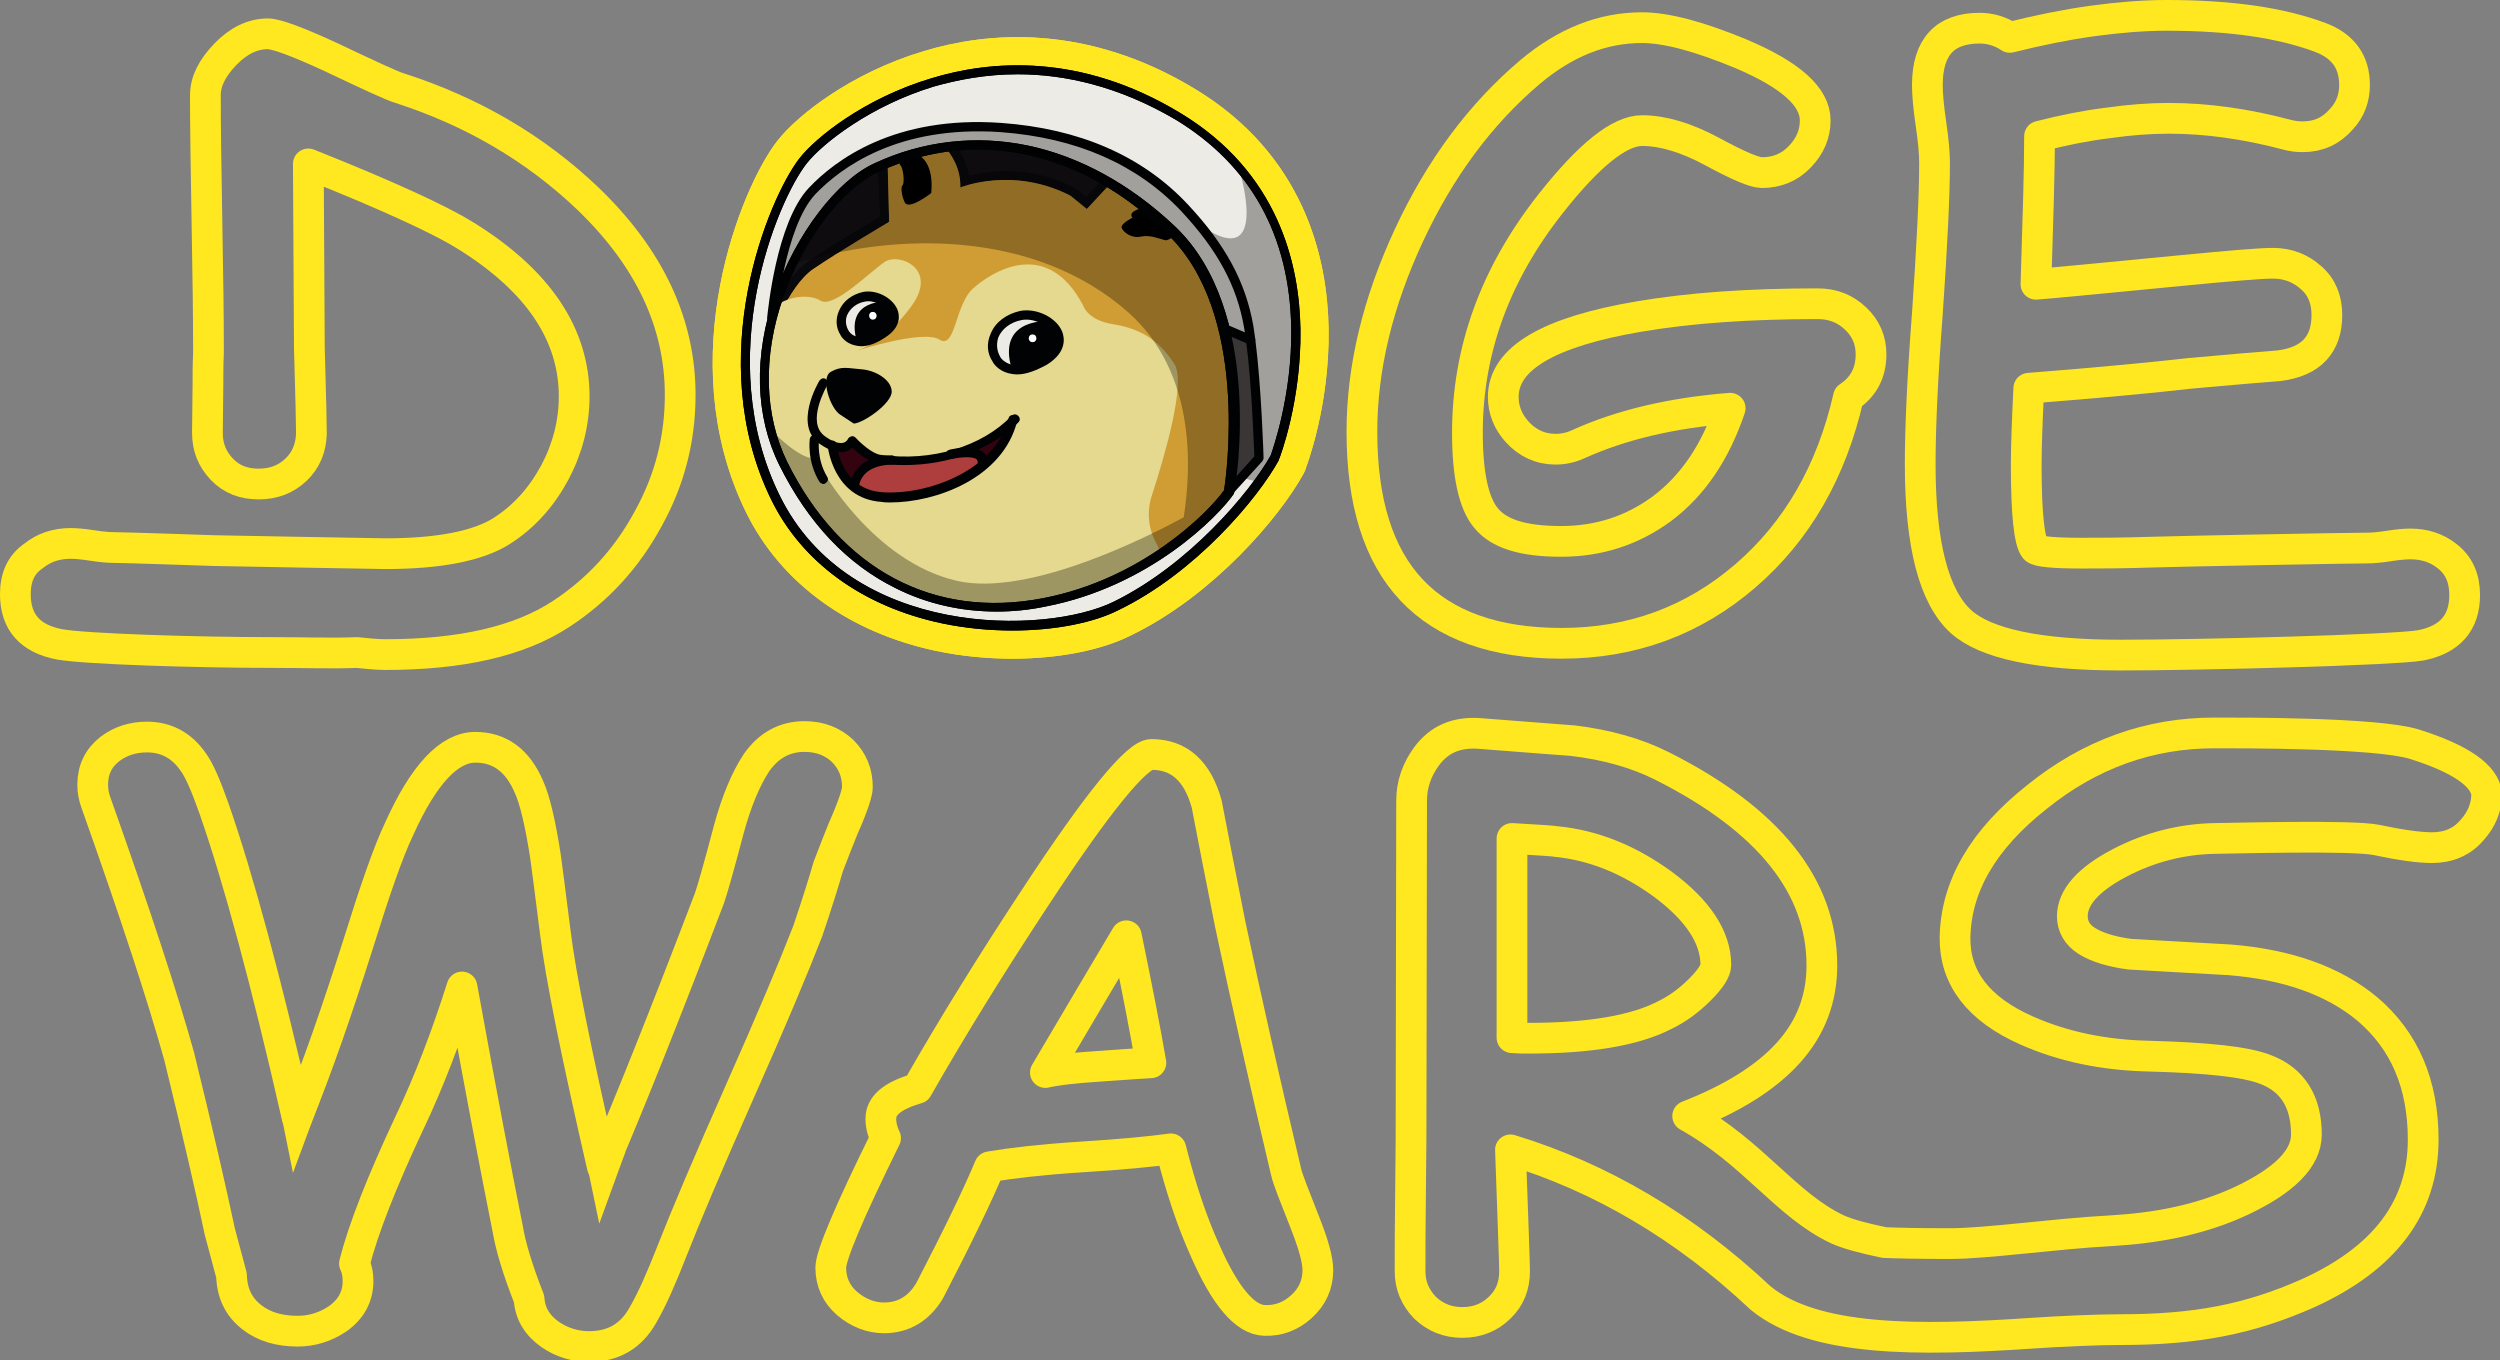 <?xml version="1.0" encoding="utf-8"?>
<!-- Generator: Adobe Illustrator 24.1.0, SVG Export Plug-In . SVG Version: 6.00 Build 0) -->
<svg version="1.1" id="Layer_1" xmlns="http://www.w3.org/2000/svg" xmlns:xlink="http://www.w3.org/1999/xlink" x="0px" y="0px" viewBox="0 0 488.1 265.6" style="enable-background:new 0 0 488.1 265.6;" xml:space="preserve">
	<rect x="0" y="0" width="488.1" height="265.6" fill="#808080" stroke="none"/>
	<style type="text/css">
		.st0{fill:none;stroke:#FFE81F;stroke-width:6;stroke-linecap:round;stroke-linejoin:round;}
		.st1{fill:none;stroke:#FFE81F;stroke-width:11;stroke-linecap:round;stroke-linejoin:round;}
		
		.st2{opacity:0.32;fill:none;stroke:#FFE81F;stroke-width:11;stroke-linecap:round;stroke-linejoin:round;enable-background:new    ;}
		.st3{opacity:0.54;}
		
		.st4{opacity:0.31;fill:none;stroke:#FFE81F;stroke-width:11;stroke-linecap:round;stroke-linejoin:round;enable-background:new    ;}
		.st5{fill:#FFE81F;}
		.st6{fill:#862D33;}
		.st7{fill:#010203;}
		.st8{opacity:0.32;fill:#010203;enable-background:new    ;}
		.st9{fill:#141216;}
		.st10{fill:#D09D35;}
		.st11{fill:#E4D98F;}
		.st12{opacity:0.31;fill:#010203;enable-background:new    ;}
		.st13{fill:#ECEBE5;}
		.st14{fill:#3A3636;}
		.st15{fill:#33030F;}
		.st16{fill:#AE3D3E;}
		.st17{fill:#FFFFFF;}
	</style>
	<g id="a">
	</g>
	<g id="b">
		<g id="c">
		</g>
		<g id="d">
		</g>
		<g id="e">
			<g id="f">
			</g>
			<g id="g">
			</g>
			<g id="h">
			</g>
			<g id="i">
			</g>
		</g>
		<g id="j">
		</g>
		<g id="k">
		</g>
		<g id="l">
		</g>
		<g id="m">
		</g>
		<g>
			<g>
				<path class="st0" d="M304.9,125.6c13.7,0,25.7-4.4,35.9-13.2c10.1-8.7,16.8-20.4,20.1-34.9c2.9-1.9,4.4-4.7,4.4-8.3
				c0-2.8-1-5.1-3-7s-4.4-2.9-7.4-2.9c-13.3,0-24.9,0.8-34.9,2.5c-17.7,3-26.5,8.2-26.5,15.7c0,2.5,0.9,4.8,2.7,6.8
				c2,2.2,4.5,3.4,7.5,3.4c1.5,0,3-0.3,4.5-1c8.4-3.8,18.3-6.1,29.6-7c-2.9,8.6-7.3,15.1-13.3,19.6c-5.7,4.2-12.2,6.4-19.7,6.4
				s-12.2-1.5-14.7-4.6c-2.4-2.9-3.6-8.5-3.6-16.6c0-16.1,5.4-31,16.3-44.8c7.5-9.5,13.4-14.2,17.8-14.2c4.1,0,8.7,1.4,13.7,4.1
				s8.2,4.1,9.7,4.1c2.9,0,5.4-1,7.4-3.1c2-2.1,3-4.4,3-7.1c0-4.6-4.8-8.9-14.5-13c-8.2-3.4-14.6-5.1-19.3-5.1
				c-7.8,0-15,2.9-21.8,8.6c-9.7,8.2-17.6,18.8-23.7,31.9c-6.1,13.1-9.2,25.9-9.2,38.4c0,13.7,3.2,24,9.7,30.9
				S291.9,125.6,304.9,125.6L304.9,125.6z" />
				<path class="st0" d="M374.9,90.6c0,15.8,2.7,26,8,30.8c4.8,4.3,15.2,6.5,31.1,6.5s53.7-1,58.6-1.9c5.7-1.1,8.6-4.4,8.6-9.8
				c0-3.3-1.1-5.8-3.4-7.6c-2-1.6-4.4-2.4-7.2-2.4c-0.9,0-2.3,0.1-4.2,0.4s-3.3,0.4-4.3,0.4c-3,0-35.8,0.6-41.9,0.8
				s-10.7,0.2-13.7,0.2c-5.6,0-8.7-0.3-9.2-0.9c-1.1-1.3-1.7-6.8-1.7-16.3c0-3.8,0.2-8.8,0.5-15c14-1.1,24.4-2.1,31.4-2.9
				c7.8-0.7,13.6-1.2,17.5-1.5c6.2-0.8,9.3-4.1,9.3-9.9c0-3-1-5.5-3.1-7.3c-2-1.8-4.5-2.8-7.4-2.8c-2.5,0-8.4,0.5-17.7,1.4
				c-16.4,1.6-25.9,2.5-28.6,2.7c0.4-12.8,0.7-22.4,0.7-28.9c4.7-1.2,9.2-2.1,13.4-2.6c4.2-0.6,8.1-0.9,11.8-0.9
				c7.5,0,15.2,1.1,23.1,3.2c1.1,0.3,2.1,0.4,3.1,0.4c3,0,5.5-1.1,7.5-3.4c1.8-1.9,2.6-4.2,2.6-6.7c0-4.5-2.2-7.6-6.7-9.3
				C445.2,4.4,435.4,3,423,3c-4.5,0-9.4,0.4-14.5,1.1c-5.1,0.7-10.5,1.8-16.1,3.2c-1.8-1.2-3.8-1.8-5.9-1.8
				c-6.8,0-10.2,3.7-10.2,11.1c0,1.7,0.2,4.2,0.7,7.6c0.5,3.3,0.7,5.9,0.7,7.6c0,6.5-0.5,16.3-1.4,29.4
				C375.3,74.2,374.9,84.1,374.9,90.6L374.9,90.6z" />
				<path class="st0" d="M167.4,153.7c0-2.9-1-5.2-2.9-7.1c-1.9-1.8-4.4-2.8-7.4-2.8c-3.9,0-7,1.7-9.4,5.1c-2.1,3.2-3.9,7.5-5.4,13
				c-2,7.6-3.3,12.1-3.8,13.5c-8.7,22.8-15.7,40.3-20.9,52.4c-5.1-22.2-8.2-37.5-9.2-45.9c-1-7.8-1.6-12.7-1.9-14.7
				c-1-6.5-2.1-11.1-3.2-13.5c-2.2-5.2-5.7-7.8-10.5-7.8c-5.1,0-10.1,5.3-14.9,16c-2.1,4.4-4.7,11.9-8,22.5
				c-4.1,12.9-8,24.2-11.9,33.7c-6-26.4-11.4-46.4-16.2-60.2c-1.6-4.5-2.9-7.6-4.2-9.3c-2.2-3.1-5.2-4.7-8.9-4.7
				c-2.8,0-5.2,0.8-7.2,2.3c-2.2,1.7-3.4,4-3.4,7c0,1.2,0.2,2.4,0.7,3.7c7.6,21.4,13,37.9,16.2,49.4c3.7,15.1,6.3,26.5,7.9,34.1
				l2.3,8.6c0.1,3.5,1.4,6.2,4,8.2c2.3,1.8,5.3,2.7,8.9,2.7c2.8,0,5.4-0.8,7.8-2.4c2.7-1.9,4-4.4,4-7.4c0-1.2-0.2-2.4-0.7-3.4
				c1.7-6.7,5.3-15.9,10.8-27.6c3.7-7.8,7.1-16.6,10.2-26.4c3.8,21,6.8,36.6,8.9,47.1c0.6,3.6,2,8.2,4.2,13.8c0.2,2.9,1.6,5.2,4.2,7
				c2.2,1.5,4.8,2.3,7.5,2.3c4.7,0,8.2-2,10.5-6.1c1.8-3.1,3.6-7.2,5.6-12.3c2.7-6.9,7.1-17.3,13.3-31.3
				c6.1-13.7,10.5-24.2,13.3-31.4c1.9-5.6,3.2-9.8,4-12.6c1.1-2.9,2.1-5.4,2.9-7.4C166.6,157.3,167.4,154.7,167.4,153.7L167.4,153.7
				z" />
				<path class="st0" d="M251.1,228.8c-4.3-18.1-7.9-34.2-10.9-48.3c-2.1-10.5-3.6-18.3-4.6-23.5c-1.8-6.5-5.4-9.7-10.8-9.7
				c-2.8,0-10.4,9.2-22.6,27.8c-8.5,12.9-16.2,25.3-23.1,37.4c-4.5,1.3-6.9,3.1-7.1,5.5c-0.1,1.3,0.2,2.7,0.9,4.2
				c-7.1,14.4-10.7,22.9-10.7,25.3c0,2.8,1.1,5.2,3.2,7c2.1,1.8,4.6,2.8,7.2,2.8c3.8,0,6.8-1.8,8.9-5.3c5.6-10.8,9.5-18.9,11.7-24.2
				c4.1-0.7,10-1.4,17.7-1.9c8.2-0.5,14.1-1.1,17.7-1.6c1.9,7.5,4.1,14.2,6.7,19.9c3.9,8.9,7.8,13.5,11.6,13.6
				c2.7,0.1,5.1-0.8,7.2-2.7c2.1-1.9,3.2-4.3,3.2-7.1c0-2.1-0.9-5.2-2.6-9.5C252.7,233.4,251.4,230.2,251.1,228.8L251.1,228.8z
				 M214.3,208.2c-4.6,0.3-8.1,0.7-10.2,1.2c6.7-11.3,11.9-20.2,15.8-26.7c2.1,10.2,3.7,18.4,4.8,24.8
				C223.2,207.6,219.7,207.8,214.3,208.2L214.3,208.2z" />
				<path class="st0" d="M471.4,145.3c-7.4-2.3-34.1-2.2-39.1-2.2c-12.6,0-24.2,4.1-34.6,12.5c-10.5,8.3-15.8,17.4-16,27.4
				c-0.1,7.9,4.5,14,14,18.2c7,3.1,14.9,4.8,23.8,5c11.4,0.3,19,1.1,22.8,2.6c5.3,2,8,6.3,8,12.7c0,4.7-4.3,9-12.8,13
				c-8.2,3.8-16.8,5.3-25.5,5.8c-11.1,0.6-24,2.5-31.3,2.5c-6.5,0-10.2-0.1-12.8-0.2c-3.8-0.8-7-1.6-9.2-2.6
				c-10.1-4.8-16.3-14.9-29.2-22.1c8.7-3.4,15.3-7.5,19.7-12.4c4.4-4.9,6.5-10.6,6.5-17c0-15.5-10.4-28.5-31.3-39
				c-4.8-2.4-10.6-4.1-17.4-4.9c-0.3,0-6.4-0.5-18.2-1.4c-4.4-0.3-7.8,1.1-10.3,4.5c-1.9,2.6-2.9,5.5-2.9,8.6l-0.1,59.1
				c0,3.7,0,9.1-0.1,16.4s-0.1,12.8-0.1,16.4c0,2.8,1,5.1,2.9,7.1c2,1.9,4.4,2.9,7.3,2.9s5.4-1,7.3-2.9c2-1.9,2.9-4.3,2.9-7.1
				c0-1.6-0.3-9.5-0.8-23.7c17.7,5.4,34,15,48.8,28.9c10.4,8.6,30.9,8.4,53,6.9c5.8-0.4,13-0.7,17.3-0.7c14.7,0,25.1-2,36.6-7.1
				c15-6.8,22.5-16.8,22.5-30c0-10.8-3.6-19.3-10.9-25.5c-6.6-5.5-15.6-8.7-26.9-9.6c-6.5-0.4-13-0.7-19.5-1.1
				c-3.7-0.5-6.5-1.4-8.4-2.6c-1.9-1.2-2.8-2.9-2.8-4.8c0-3.7,3.1-7.2,9.2-10.4c5.9-3.1,12.2-4.7,18.8-4.8c2.5,0,26.7-0.7,31.4,0.3
				s8.4,1.5,10.8,1.5c3.2,0,5.9-1.1,7.9-3.5c1.8-2,2.8-4.4,2.8-7C485.1,151.5,480.6,148.2,471.4,145.3L471.4,145.3z M298.4,202.7
				c-0.9,0-2,0-3.2-0.1v-38.9c5.3,0.3,8.2,0.5,8.6,0.6c7.3,0.7,14.2,3.5,20.8,8.3c6.9,5.1,10.4,10.4,10.4,15.8c0,1.1-1,2.7-3.1,4.8
				c-2.1,2.1-4.4,3.8-6.9,5C319.2,201.2,310.4,202.7,298.4,202.7L298.4,202.7z" />
				<path class="st0" d="M69.7,127.4c2,0.2,3.8,0.4,5.6,0.4c14.7,0,26.1-2.6,34.2-7.9c7.2-4.7,12.9-10.9,17.1-18.7
				c4.2-7.6,6.2-15.6,6.2-24.1c0-14-6-26.8-18.1-38.4C104.5,29,92.3,21.8,78,17.2c-1.4-0.4-5.9-2.5-13.5-6.1
				c-6.5-3-10.6-4.5-12.2-4.5c-2.9,0-5.7,1.3-8.3,4s-3.9,5.3-3.9,8c0,5.4,0.1,13.6,0.3,24.4s0.3,19,0.3,24.4c0,0.5,0,1,0,1.6
				c-0.1,2.2-0.1,4.3-0.1,6.1c0,1-0.1,7.7-0.1,9.4c0,2.8,0.9,5.1,2.8,7.1s4.3,2.9,7.2,2.9c2.9,0,5.3-0.9,7.3-2.8s2.9-4.3,3-7
				c0-1.3-0.1-6.9-0.4-16.8l-0.2-35.9C76,38.3,86.1,43,90.9,46c14.2,8.8,21.2,19.3,21.2,31.4c0,5.2-1.3,10.2-3.8,14.9
				c-2.6,4.8-6,8.6-10.4,11.4c-4.6,2.9-12.2,4.4-22.7,4.4c-1.6,0-33.2-0.6-33.4-0.6c0,0-17.5-0.6-19.5-0.6c-1,0-2.4-0.1-4.3-0.4
				s-3.3-0.4-4.2-0.4c-2.8,0-5.2,0.8-7.2,2.4C4.1,110.2,3,112.7,3,116c0,5.5,2.9,8.7,8.6,9.8c4.9,0.9,26.5,1.6,41.9,1.6
				C59.5,127.4,65,127.6,69.7,127.4L69.7,127.4z" />
			</g>
			<g>
				<g>
					<path class="st1" d="M213.8,77.9c-0.1,10.5,17.4,11.5,17.8,0.2C231.9,66.8,214,60.7,213.8,77.9z" />
					<path class="st1" d="M222.9,87.1c-0.1,0-0.1,0-0.2,0c-4.9-0.1-9.8-3.3-9.7-9.2l0,0c0.1-6.7,2.6-9.5,4.8-10.7
					c2.6-1.5,6-1.2,9.1,0.6c3.6,2.2,5.8,6.1,5.7,10.3C232.3,84.3,227.4,87.1,222.9,87.1L222.9,87.1z M214.7,77.9
					c-0.1,4.7,4,7.3,8,7.4c0.1,0,0.1,0,0.2,0c3.8,0,7.6-2.2,7.8-7.2c0.1-4.1-2.4-7.2-4.8-8.7c-2.5-1.5-5.2-1.7-7.3-0.6
					C216.1,70.2,214.8,73.3,214.7,77.9L214.7,77.9L214.7,77.9z" />
				</g>
				<path class="st1" d="M222.8,81.7c0,0-0.1,0-0.1,0c-2.4-0.1-4.8-1.6-4.8-4.5c0-3.2,1.3-4.5,2.4-5.1c1.3-0.7,3-0.6,4.5,0.3
				c1.8,1.1,2.8,3,2.7,4.9C227.4,80.4,225,81.7,222.8,81.7L222.8,81.7z M222.2,73.4c-0.4,0-0.7,0.1-1,0.2c-0.9,0.5-1.4,1.8-1.4,3.6
				l0,0c0,1.8,1.5,2.7,3,2.7c1.3,0,2.9-0.6,3-2.7c0.1-1.6-0.9-2.8-1.9-3.4C223.3,73.6,222.7,73.4,222.2,73.4L222.2,73.4z
				 M218.8,77.2L218.8,77.2z" />
				<path class="st2" d="M218.8,77.2c-0.1,4.6,7.6,5,7.8,0.1S218.9,69.7,218.8,77.2z" />
				<path class="st1" d="M249.4,72.8c-0.1,0-0.2,0-0.3-0.1c-0.5-0.2-0.7-0.7-0.5-1.2l0,0c0,0,0.3-0.9,0.5-2.1
				c0.2-1.2,0.3-3.1-0.3-4.9c-0.2-0.5,0.1-1,0.6-1.1c0.5-0.2,1,0.1,1.1,0.6c0.7,2.2,0.6,4.3,0.4,5.8c-0.2,1.5-0.6,2.5-0.7,2.5
				C250.1,72.6,249.8,72.8,249.4,72.8L249.4,72.8z" />
				<path class="st1" d="M246.9,72.9c-0.1,0-0.2,0-0.2,0c-0.5-0.1-0.8-0.6-0.6-1.1l0,0c0,0,0.2-0.9,0.3-2.2c0.1-1.2,0-3.1-0.8-4.8
				c-0.2-0.4,0-1,0.5-1.2c0.5-0.2,1,0,1.2,0.4c0.9,2.1,1,4.2,0.9,5.7c-0.1,1.5-0.4,2.5-0.4,2.6C247.7,72.6,247.3,72.9,246.9,72.9
				L246.9,72.9z" />
				<path class="st1" d="M243.9,73.2c-0.1,0-0.1,0-0.2,0c-0.5-0.1-0.8-0.6-0.7-1.1c0-0.1,0.7-3.8-1.1-6.9c-0.2-0.4-0.1-1,0.3-1.2
				c0.4-0.2,1-0.1,1.2,0.3c2.1,3.7,1.3,8,1.3,8.2C244.7,72.9,244.3,73.2,243.9,73.2L243.9,73.2z" />
				<path class="st1" d="M241.4,74.2c0,0-0.1,0-0.1,0c-0.5-0.1-0.8-0.5-0.8-1l0,0c0,0,0.1-0.9,0-2.2c-0.1-1.2-0.4-3.1-1.5-4.7
				c-0.3-0.4-0.1-1,0.3-1.2c0.4-0.3,1-0.1,1.2,0.3c1.2,1.9,1.6,4.1,1.7,5.5c0.1,1.5,0,2.6,0,2.6C242.2,73.8,241.8,74.2,241.4,74.2
				L241.4,74.2z" />
				<path class="st1" d="M239.2,74L239.2,74c-0.5,0-0.9-0.4-0.9-0.9c0,0,0-0.8-0.2-1.9c-0.2-1.1-0.8-2.6-2-3.9
				c-0.3-0.4-0.3-0.9,0-1.3c0.4-0.3,0.9-0.3,1.3,0c1.5,1.6,2.1,3.4,2.4,4.7c0.3,1.3,0.3,2.3,0.3,2.3C240,73.6,239.6,74,239.2,74
				L239.2,74z" />
				<path class="st1" d="M236.8,74.8c-0.5,0-0.9-0.4-0.9-0.8c0,0-0.1-0.8-0.4-1.8c-0.4-1-1.1-2.5-2.4-3.7c-0.4-0.3-0.4-0.9-0.1-1.3
				c0.3-0.4,0.9-0.4,1.3-0.1c1.6,1.4,2.5,3.2,2.9,4.4c0.4,1.3,0.5,2.2,0.5,2.3C237.8,74.4,237.4,74.8,236.8,74.8
				C236.9,74.9,236.9,74.9,236.8,74.8L236.8,74.8z" />
				<path class="st1" d="M234.1,76.1c-0.4,0-0.8-0.3-0.9-0.7c0,0-0.7-3.3-3.4-5.3c-0.4-0.3-0.5-0.9-0.2-1.3s0.9-0.5,1.3-0.2
				c3.3,2.4,4.1,6.2,4.1,6.4c0.1,0.5-0.2,1-0.7,1.1C234.3,76.1,234.2,76.1,234.1,76.1L234.1,76.1z" />
				<g>
					<path class="st1" d="M186.6,25.6c-0.1,0.1-0.2,0.2-0.4,0.2c-16.5,3.4-30.6,8.9-34.4,23.6C148,64.3,148,91.5,153.4,98
					s20.4,20.6,34.3,21.7c13.8,1,42.3-4.8,47.1-14.2s10.2-10.4,10-19.9c-0.2-9.4,0.2-32.5-8.2-39.1c-8.4-6.6-22.9-23.1-36.9-22.5
					C188.7,24.4,186.9,25.3,186.6,25.6L186.6,25.6z" />
					<g class="st3">
						<path class="st1" d="M150.2,66.3c0,0,3.6-10.4,8.6-13.8c4.4-3,12.7-7.9,14.5-9c0.2-0.1,0.4-0.4,0.3-0.6l-0.4-10.5
						c0-0.2,0.1-0.4,0.2-0.5l6.4-6.2c0.2-0.2,0.6-0.3,0.9-0.1c1.6,1,6.4,4.5,6.7,10.2c0,0.5,0.5,0.8,0.9,0.6
						c2.7-0.9,11.3-2.9,20.5,1.9c0.1,0,0.1,0.1,0.1,0.1l2.6,2.1c0.3,0.2,0.7,0.2,1-0.1l7.4-8c0.2-0.2,0.5-0.3,0.8-0.2l14.1,6.1
						c0.2,0.1,0.3,0.2,0.4,0.4l11.2,24.6c0,0.1,0.1,0.2,0.1,0.4l-3,27.5c0,0.1,0,0.2-0.1,0.3l-5.9,9.9c0,0.1-0.1,0.2-0.2,0.2
						l-25.3,16.8c-0.1,0.1-0.2,0.1-0.3,0.1l-21,2.2c-0.1,0-0.2,0-0.3,0l-18-5.3c-0.1,0-0.2-0.1-0.2-0.1l-14.6-11.9
						c-0.1-0.1-0.1-0.1-0.2-0.2l-7.9-15c0-0.1-0.1-0.1-0.1-0.2l-2.7-11.9c0-0.1,0-0.3,0-0.4L150.2,66.3L150.2,66.3z" />
						<path class="st1" d="M180.3,25.2c0,0,6.8,3.7,7.2,10.5c0,0.5,0.5,0.8,0.9,0.6c1.4-0.4,4.2-1.2,7.9-1.2s8,0.7,12.6,3
						c0.1,0,0.1,0.1,0.1,0.1l2.6,2.1c0.3,0.2,0.7,0.2,1-0.1l7.4-8c0.2-0.2,0.5-0.3,0.8-0.2l14.1,6.1c0.2,0.1,0.3,0.2,0.4,0.4
						l11.2,24.6c0,0.1,0.1,0.2,0.1,0.4l-3,27.5c0,0.1,0,0.2-0.1,0.3l-5.9,9.9c0,0.1-0.1,0.2-0.2,0.2l-25.3,16.8
						c-0.1,0.1-0.2,0.1-0.3,0.1l-21,2.2c-0.1,0-0.2,0-0.3,0l-18-5.3c-0.1,0-0.2-0.1-0.2-0.1l-14.6-11.9c-0.1-0.1-0.1-0.1-0.2-0.2
						l-7.9-15c0-0.1-0.1-0.1-0.1-0.2l-2.7-11.9c0-0.1,0-0.3,0-0.4l3.3-9.4c0,0,3.6-10.4,8.6-13.8c4.4-3,12.7-7.9,14.5-9
						c0.2-0.1,0.4-0.4,0.3-0.6l-0.4-10.5c0-0.2,0.1-0.4,0.2-0.5L180.3,25.2 M180.3,23.4c-0.5,0-0.9,0.2-1.3,0.5l-6.8,6.6
						c-0.5,0.5-0.8,1.2-0.8,1.9l0.3,9.4c0,0.3-0.1,0.5-0.4,0.6c-2.8,1.7-9.7,5.8-13.6,8.5c-5.4,3.7-9.2,14.3-9.3,14.7l-3.3,9.4
						c-0.2,0.4-0.2,0.9-0.1,1.4l2.7,11.9l0.2,0.6l7.9,15c0.2,0.3,0.4,0.6,0.6,0.8l14.6,11.9c0.3,0.2,0.6,0.4,0.9,0.5l18.1,5.4
						c0.2,0.1,0.3,0.1,0.5,0.1c0.1,0,0.1,0,0.2,0l21.2-2.2c0.4,0,0.8-0.2,1.1-0.4l25.3-16.8c0.3-0.2,0.6-0.5,0.8-0.8l5.9-9.9
						c0.2-0.3,0.3-0.6,0.3-1l3-27.5c0-0.4,0-0.9-0.2-1.3L237,37.9c-0.3-0.6-0.7-1-1.3-1.3l-14.6-6.3c-0.2-0.1-0.5-0.1-0.7-0.1
						c-0.5,0-1,0.2-1.3,0.6l-6.6,7.1c-0.3,0.3-0.7,0.3-1,0.1l-1.3-1.1l-0.4-0.3c-4.2-2.1-8.7-3.2-13.4-3.2c-2.6,0-4.9,0.3-6.5,0.7
						c-0.4,0.1-0.8-0.2-0.8-0.6c-1.5-6.4-7.6-9.7-7.9-9.9C180.9,23.4,180.6,23.4,180.3,23.4L180.3,23.4L180.3,23.4z" />
					</g>
					<path class="st1" d="M150.2,66.3c0,0,3.6-10.4,8.6-13.8c4.4-3,12.7-7.9,14.5-9c0.2-0.1,0.4-0.4,0.3-0.6l-0.4-10.5
					c0-0.2,0.1-0.4,0.2-0.5l6.4-6.2c0.2-0.2,0.6-0.3,0.9-0.1c1.6,1,6.4,4.5,6.7,10.2c0,0.5,0.5,0.8,0.9,0.6
					c2.7-0.9,11.3-2.9,20.5,1.9c0.1,0,0.1,0.1,0.1,0.1l2.6,2.1c0.3,0.2,0.7,0.2,1-0.1l7.4-8c0.2-0.2,0.5-0.3,0.8-0.2l14.1,6.1
					c0.2,0.1,0.3,0.2,0.4,0.4l11.2,24.6c0,0.1,0.1,0.2,0.1,0.4l-3,27.5c0,0.1,0,0.2-0.1,0.3l-5.9,10c0,0.1-0.1,0.1-0.2,0.2l-24.8,19
					c-0.1,0.1-0.3,0.1-0.4,0.1h-21.5c-0.1,0-0.1,0-0.2,0l-18-5.3c-0.1,0-0.2-0.1-0.2-0.1l-14.6-11.9c-0.1-0.1-0.1-0.1-0.2-0.2
					l-7.9-15c0-0.1-0.1-0.1-0.1-0.2l-2.7-11.9c0-0.1,0-0.3,0-0.4L150.2,66.3L150.2,66.3z" />
					<path class="st1" d="M149.2,62.2c0-0.1,0.1-0.2,0.1-0.3c2.6-4.1,8.4-4.9,10.9-3.3c2.6,1.6,9.8-5.8,12.6-7.6
					c2.8-1.8,10.4,1.4,5.2,8.6c-5.2,7.2-10.8,8.8-10.8,8.8s13-4.2,16.2-2.2c3.2,2,3-6.8,6.6-10c3.6-3.2,14.4-10.2,21.5,3.4
					c0,0,0.8,2.8,5.8,3.6c5,0.8,8.8,2.8,12,7.8c2.3,3.6-1.9,17.9-4.4,25.6c-1.1,3.2-0.7,6.8,1.1,9.8c0,0,0,0.1,0,0.1l1.2,3.1
					c0.1,0.4-0.1,0.8-0.4,0.9l-32.6,10.5c-0.1,0.1-0.3,0.1-0.4,0l-29.3-10.2c-0.1-0.1-0.3-0.1-0.4-0.3L150.3,90
					c-0.1-0.1-0.1-0.2-0.1-0.2l-2.9-14.4c0-0.1,0-0.2,0-0.2L149.2,62.2L149.2,62.2z" />
					<path class="st1" d="M223.5,40.5c-2.4,0.5-2.7,1.2-2.6,1.6c0.1,0.3-0.1,0.6-0.4,0.7c-0.7,0.4-1.7,1.1-1.6,1.7
					c0.3,0.8,1.9,2.1,3.7,1.7c1.9-0.4,3.5,0.4,4.8,0.7c1,0.2,3.5-2.3,4.7-3.7c0.4-0.4,0.2-1-0.3-1.2l-7.7-2.2L223.5,40.5L223.5,40.5
					L223.5,40.5z" />
					<path class="st1" d="M176.7,39.6c0.8,1.1,3.9-1,4.8-1.7c0.2-0.1,0.3-0.3,0.3-0.5c0.1-1.2,0.3-5.4-2.4-7c-3.2-1.9-4.1,1.7-3.6,2
					s0.9,3.4,0.4,3.9S176.3,39,176.7,39.6L176.7,39.6z" />
					<path class="st4" d="M240.8,48.4l-25.5-21.8c-0.1-0.1-0.3-0.2-0.4-0.2l-39.3-1.6c-0.2,0-0.3,0-0.4,0.1l-16.4,12.2
					c-0.1,0.1-0.1,0.1-0.2,0.2l-6.7,11.9c-0.1,0.1-0.1,0.2-0.1,0.3l-0.3,5.6c0,0.8,1,1.1,1.4,0.4l1.8-3.7c0.1-0.2,0.2-0.3,0.4-0.4
					c20-6.3,47.1-6.5,65.2,9.4c13.2,11.6,12.3,30.2,10.8,39.6c0,0.2-0.2,0.4-0.4,0.5c-6.2,3.4-29.8,15.5-44,12.2
					c-16-3.7-25.8-20.8-26.2-21.6c0,0,0-0.1,0-0.1l-1.4-1.9c-0.1-0.2-0.3-0.3-0.5-0.3c-1.6-0.2-3.5-1.5-5.1-2.8
					c-0.6-0.5-1.4,0.2-1.1,0.9l5.2,11.1c0,0.1,0.1,0.1,0.1,0.2l9.7,10.3c0,0,0.1,0.1,0.1,0.1l10.2,6.1c0.1,0,0.1,0.1,0.2,0.1
					l13.2,3.8c0.1,0,0.2,0,0.3,0l13.7-1.3c0.1,0,0.1,0,0.2,0l13.2-4.5c0.1,0,0.1,0,0.2-0.1l11.6-7.4c-0.1,0.4-0.2,0.6-0.2,0.6
					s12.3-11.2,14.6-12.7c0.2-0.1,0.4-0.4,0.3-0.6c-0.4-4.8-3.4-40.5-3.7-44.1C241,48.7,240.9,48.5,240.8,48.4L240.8,48.4z" />
				</g>
				<g>
					<path class="st1" d="M230,22.8C194,0.9,162.7,24,156.9,31.4c-5.8,7.4-18.9,38.3-5.4,65.8s51.5,28.5,66.4,21.3
					c14.8-7.2,26.9-21.5,31.1-29.1C248.9,89.3,266.1,44.6,230,22.8L230,22.8z M240.1,96c-3.2,4.6-16.4,17.9-36.1,21.7
					s-39.5-4-50.9-27.1s5.6-51.9,18.1-57.8c18.9-8.8,40.1-4.4,57.6,12S240.1,96,240.1,96L240.1,96z" />
					<path class="st1" d="M197.7,123.1c-4.4,0-9-0.4-13.8-1.4c-15.5-3.3-27.3-11.9-33.3-24.1c-13.6-27.7-0.5-59,5.5-66.7
					c3.2-4.1,12.7-11.7,25.7-15.6c11.4-3.5,29.1-5.1,48.7,6.8c19,11.5,23.2,29.3,23.4,42.2c0.2,13.9-4,25-4.2,25.4c0,0,0,0.1,0,0.1
					c-4.1,7.5-16.3,22.1-31.5,29.4C213.6,121.5,206.2,123.1,197.7,123.1L197.7,123.1z M198.7,14.5c-6.3,0-11.8,1.1-16.4,2.4
					c-12.5,3.8-21.8,11.2-24.8,15c-5.8,7.4-18.5,37.9-5.3,64.8c13.7,28,51.9,27.3,65.2,20.8c14.7-7.2,26.6-21.3,30.7-28.6
					c0.3-0.9,4.2-11.7,4-24.8c-0.3-18.1-7.9-31.8-22.5-40.7l0,0C218.4,16.8,207.8,14.5,198.7,14.5L198.7,14.5z M248.9,89.3
					L248.9,89.3z M194.6,119.4c-6.9,0-13.6-1.5-19.6-4.5c-9.6-4.7-17.2-12.8-22.8-24c-4.8-9.6-5.1-21.5-0.9-33.5
					c4.1-11.6,12-22.1,19.4-25.5c9.4-4.4,19.8-5.6,29.9-3.5c10.1,2.1,20,7.5,28.7,15.7c17.6,16.6,12,50.5,11.7,51.9
					c0,0.1-0.1,0.2-0.1,0.4c-3.1,4.5-16.5,18.1-36.7,22C200.9,119.1,197.7,119.4,194.6,119.4z M190.9,29.2c-6.6,0-13.1,1.5-19.5,4.4
					c-7,3.3-14.6,13.3-18.5,24.5c-4,11.5-3.7,22.9,0.8,32.1c10.4,21,28.6,30.7,49.9,26.6c19.3-3.7,32.2-16.6,35.4-21.1
					c0.4-2.8,5-34.8-11.2-50.1C216.6,34.7,203.7,29.2,190.9,29.2L190.9,29.2z M240.1,96L240.1,96z" />
				</g>
				<polygon class="st1" points="239.9,66.6 241.4,81.7 240.6,93.4 243.1,92.4 245.9,88.5 244.5,68.2 242.1,65.3 239.9,64.9 			" />
				<path class="st1" d="M197.7,123.1c-4.4,0-9-0.4-13.8-1.4c-15.5-3.3-27.3-11.9-33.3-24.1c-13.6-27.7-0.5-59,5.5-66.7
				c3.2-4.1,12.7-11.7,25.7-15.6c11.4-3.5,29.1-5.1,48.7,6.8c19,11.5,23.2,29.3,23.4,42.2c0.2,13.9-4,25-4.2,25.4c0,0,0,0.1,0,0.1
				c-4.1,7.5-16.3,22.1-31.5,29.4C213.6,121.5,206.2,123.1,197.7,123.1L197.7,123.1z M198.7,14.5c-6.3,0-11.8,1.1-16.4,2.4
				c-12.5,3.8-21.8,11.2-24.8,15c-5.8,7.4-18.5,37.9-5.3,64.8c13.7,28,51.9,27.3,65.2,20.8c14.7-7.2,26.6-21.3,30.7-28.6
				c0.3-0.9,4.2-11.7,4-24.8c-0.3-18.1-7.9-31.8-22.5-40.7l0,0C218.4,16.8,207.8,14.5,198.7,14.5L198.7,14.5z M248.9,89.3
				L248.9,89.3z M194.6,119.4c-6.9,0-13.6-1.5-19.6-4.5c-9.6-4.7-17.2-12.8-22.8-24c-4.8-9.6-5.1-21.5-0.9-33.5
				c4.1-11.6,12-22.1,19.4-25.5c9.4-4.4,19.8-5.6,29.9-3.5c10.1,2.1,20,7.5,28.7,15.7c17.6,16.6,12,50.5,11.7,51.9
				c0,0.1-0.1,0.2-0.1,0.4c-3.1,4.5-16.5,18.1-36.7,22C200.9,119.1,197.7,119.4,194.6,119.4z M190.9,29.2c-6.6,0-13.1,1.5-19.5,4.4
				c-7,3.3-14.6,13.3-18.5,24.5c-4,11.5-3.7,22.9,0.8,32.1c10.4,21,28.6,30.7,49.9,26.6c19.3-3.7,32.2-16.6,35.4-21.1
				c0.4-2.8,5-34.8-11.2-50.1C216.6,34.7,203.7,29.2,190.9,29.2L190.9,29.2z M240.1,96L240.1,96z" />
				<path class="st1" d="M240.1,96.7c-0.2,0-0.4-0.1-0.6-0.2c-0.4-0.3-0.4-0.9-0.1-1.3l5.5-6.1c-0.1-2.2-0.5-14-1.6-22.4
				c-0.1-1-0.3-1.9-0.4-2.7c-1.4-8.2-5.2-15.2-12.3-22.8c-8.6-9.1-20.4-14.3-35.2-15.4c-20.2-1.4-31.3,7-36.2,12.1
				c-6,6.4-7.6,23.9-7.6,24.1c-0.1,0.5-0.5,0.9-1,0.8c-0.5,0-0.9-0.5-0.8-1c0.1-0.7,1.7-18.3,8.1-25.1c5.1-5.4,16.7-14.2,37.6-12.7
				c15.2,1.1,27.5,6.4,36.4,15.9c7.4,7.9,11.3,15.2,12.8,23.7c0.1,0.9,0.3,1.8,0.4,2.8c1.2,9.4,1.6,22.9,1.6,23
				c0,0.2-0.1,0.4-0.2,0.6l-5.8,6.4C240.6,96.6,240.3,96.7,240.1,96.7L240.1,96.7z" />
				<path class="st2" d="M154,54.9c0,0,5.2-13.1,9.2-16.2c4-3.1,9.8-9.9,24.1-10.3s30.8,6.8,34.1,10c3.3,3.2,12,9,14.3,15.6
				s3.5,10.8,3.5,10.8l4.4,1.3l1.6,8.8l0.7,14.3l-3.6,4l3.2,0.9l3.9-6c0,0,6.8-22.9,1.7-38.8C246,33.6,242.2,34,242.2,34
				s5.1,17.4-5.9,11.2l-12.4-11.6l-12.6-6.4l-15.9-2.4l-17.1,0.8l-14.8,7.4l-6.4,6l-2.7,6l-1.9,6.7l-1.1,6.1L154,54.9L154,54.9z" />
				<path class="st1" d="M244.2,67.3c-0.1,0-0.2,0-0.4-0.1l-4.7-2c-0.5-0.2-0.7-0.7-0.5-1.2c0.2-0.5,0.7-0.7,1.2-0.5l4.7,2
				c0.5,0.2,0.7,0.7,0.5,1.2C244.9,67.1,244.6,67.3,244.2,67.3z" />
			</g>
			<g>
				<path class="st1" d="M166.7,82.7c1.9-0.1,7.5-4,7.4-6.3c-0.1-2.3-3.2-4.1-5.9-4.3s-3.9-0.7-6,0.5c-2.1,1.2-0.1,7.2,1.9,8.4
				L166.7,82.7L166.7,82.7z" />
				<polygon class="st1" points="189.7,87.8 192.3,90.2 196,87.1 196.7,83.3 			" />
				<polygon class="st1" points="161.8,87 164.4,92.2 166.6,94.8 167.6,91.9 171.6,89.9 168.3,88.2 166.6,86.3 164.5,87.5 			" />
				<polyline class="st1" points="167.6,95.8 167,93.1 170.7,89.4 178.4,90 188.6,88 191.5,89.2 191.3,91.5 186.9,94.2 177.9,96.9 
				169.7,96.7 167.6,95.8 			" />
				<path class="st1" d="M176.6,90.8c-1.7,0-3.4-0.1-5.1-0.3c-1.9-0.3-4-2-5.1-3.1c-0.3,0.3-0.6,0.5-1.1,0.7c-1.4,0.5-3.2,0-5.2-1.4
				c-5.3-3.6-0.3-12.1-0.1-12.4c0.3-0.4,0.8-0.6,1.2-0.3c0.4,0.3,0.6,0.8,0.3,1.2c0,0.1-4.3,7.3-0.4,10c1.5,1.1,2.8,1.5,3.7,1.2
				c0.5-0.2,0.7-0.6,0.7-0.6c0.1-0.3,0.4-0.5,0.7-0.6c0.3-0.1,0.6,0,0.9,0.3c0.8,0.9,3.2,3.1,4.8,3.3c10,1.4,19.8-1.6,25.6-7.6
				c0.4-0.4,0.9-0.4,1.3,0c0.4,0.4,0.4,0.9,0,1.3C193.5,87.7,185.3,90.8,176.6,90.8L176.6,90.8z" />
				<path class="st1" d="M160.8,94.5c-0.3,0-0.6-0.2-0.8-0.4c-2.5-4.1-1.9-8.2-1.9-8.4c0.1-0.5,0.5-0.8,1-0.8c0.5,0.1,0.8,0.5,0.8,1
				c0,0.1-0.5,3.7,1.6,7.2c0.3,0.4,0.1,1-0.3,1.2C161.1,94.4,161,94.5,160.8,94.5L160.8,94.5z" />
				<path class="st1" d="M166.9,95.8L166.9,95.8c-0.5,0-0.9-0.4-0.9-0.9c0-0.1,0.1-5.8,8.1-6c0.5,0,0.9,0.4,0.9,0.9
				c0,0.5-0.4,0.9-0.9,0.9c-6.2,0.2-6.3,4.1-6.4,4.2C167.8,95.4,167.4,95.8,166.9,95.8L166.9,95.8z" />
				<path class="st1" d="M191.8,91.3C191.8,91.3,191.7,91.3,191.8,91.3c-0.6-0.1-0.9-0.5-0.9-1c0-0.3-0.1-0.4-0.2-0.6
				c-0.8-0.7-3.4-0.4-4.9-0.1c-0.5,0.1-1-0.2-1.1-0.7c-0.1-0.5,0.2-1,0.7-1.1c0.8-0.2,4.8-1,6.6,0.5c0.4,0.4,0.9,1,0.8,2.1
				C192.7,91,192.3,91.3,191.8,91.3L191.8,91.3z" />
				<path class="st1" d="M173.8,98.1c-0.5,0-1.1,0-1.6-0.1c-9.6-0.6-10.6-10.9-10.6-11c0-0.5,0.3-0.9,0.8-1c0.5,0,0.9,0.3,1,0.8
				c0,0.4,0.9,8.8,8.9,9.3c8.6,0.6,22-4.1,24.6-14.4c0.1-0.5,0.6-0.8,1.1-0.6c0.5,0.1,0.8,0.6,0.6,1.1
				C195.8,93.4,182.7,98.1,173.8,98.1L173.8,98.1z" />
				<g>
					<path class="st1" d="M194.6,70.1c0,0,2.5,4.4,9.3,0.3c6.8-4.1,0.2-9.8-4.5-8.9S192.6,67.1,194.6,70.1L194.6,70.1z" />
					<path class="st1" d="M198.6,73.1c-0.6,0-1.1-0.1-1.6-0.2c-2.1-0.5-3.1-2-3.2-2.3c-1.1-1.6-1.2-3.6-0.4-5.4
					c0.9-2.3,3.1-3.9,5.8-4.5c3.2-0.6,7.1,1.3,8.2,4.1c0.4,1.1,1,3.9-3,6.4C202.2,72.4,200.3,73.1,198.6,73.1L198.6,73.1z
					 M195.3,69.7c0,0.1,0.7,1.1,2.2,1.5c1.6,0.4,3.6-0.1,5.8-1.5c1.4-0.9,3-2.3,2.3-4.2c-0.8-2-3.8-3.5-6.2-3
					c-2.1,0.4-3.8,1.7-4.5,3.4C194.5,67.2,194.6,68.5,195.3,69.7C195.3,69.6,195.3,69.6,195.3,69.7L195.3,69.7z" />
				</g>
				<path class="st1" d="M206.9,65.4l-1.9-2.7c0,0-9.9-0.8-7.7,8.5l1.3,1.2l4.3-1.3l3.4-2.7L206.9,65.4L206.9,65.4z" />
				<path class="st5" d="M201.6,93.6c3.8,0.1,7.3-0.6,10.6-2.4c3.4-1.1,6.4-3,8.9-5.7c2.7-2.5,4.6-5.4,5.7-8.9
				c1.7-3.3,2.5-6.8,2.4-10.6l-1-7.3c-1.3-4.7-3.7-8.7-7.1-12.1l-5.6-4.3c-4.3-2.5-8.9-3.7-13.9-3.8c-3.8-0.1-7.3,0.6-10.6,2.4
				c-3.4,1.1-6.4,3-8.9,5.7c-2.7,2.5-4.6,5.4-5.7,8.9c-1.7,3.3-2.5,6.8-2.4,10.6l1,7.3c1.3,4.7,3.7,8.7,7.1,12.1l5.6,4.3
				C192,92.3,196.6,93.6,201.6,93.6L201.6,93.6z" />
				<g>
					<path class="st1" d="M164.9,65c0,0,2,3.7,7.3,0.3c5.4-3.4,0.2-8.1-3.6-7.3C164.9,58.7,163.3,62.5,164.9,65z" />
					<path class="st1" d="M168.1,67.6c-0.4,0-0.9-0.1-1.3-0.2c-1.7-0.4-2.6-1.7-2.7-2c-0.9-1.4-1-3.1-0.3-4.7
					c0.8-1.9,2.5-3.2,4.7-3.7c2.6-0.5,5.7,1.1,6.7,3.4c0.4,1,0.9,3.4-2.4,5.5C171,67.1,169.5,67.6,168.1,67.6L168.1,67.6z
					 M165.7,64.6c0,0,0.5,0.9,1.6,1.1c1.2,0.3,2.7-0.1,4.4-1.2c1.1-0.7,2.3-1.9,1.7-3.3c-0.6-1.6-2.9-2.7-4.6-2.3
					c-1.6,0.3-2.8,1.3-3.4,2.6C165,62.5,165.1,63.6,165.7,64.6C165.6,64.5,165.7,64.5,165.7,64.6L165.7,64.6z" />
				</g>
				<path class="st1" d="M174.7,61.1l-1.5-2.2c0,0-7.8-0.6-6.1,7l1,1l3.4-1.1l2.7-2.2L174.7,61.1L174.7,61.1z" />
				<path class="st5" d="M170.4,89.2c3.8,0.1,7.3-0.6,10.6-2.4c3.4-1.1,6.4-3,8.9-5.7c2.7-2.5,4.6-5.4,5.7-8.9
				c1.7-3.3,2.5-6.8,2.4-10.6l-1-7.3c-1.3-4.7-3.7-8.7-7.1-12.1l-5.6-4.3c-4.3-2.5-8.9-3.7-13.9-3.8c-3.8-0.1-7.3,0.6-10.6,2.4
				c-3.4,1.1-6.4,3-8.9,5.7c-2.7,2.5-4.6,5.4-5.7,8.9c-1.7,3.3-2.5,6.8-2.4,10.6l1,7.3c1.3,4.7,3.7,8.7,7.1,12.1l5.6,4.3
				C160.8,87.9,165.5,89.2,170.4,89.2L170.4,89.2z" />
				<g>
					<g>
						<g>
							<path class="st6" d="M213.8,77.9c-0.1,10.5,17.4,11.5,17.8,0.2C231.9,66.8,214,60.7,213.8,77.9z" />
							<path class="st7" d="M222.9,87.1c-0.1,0-0.1,0-0.2,0c-4.9-0.1-9.8-3.3-9.7-9.2l0,0c0.1-6.7,2.6-9.5,4.8-10.7
							c2.6-1.5,6-1.2,9.1,0.6c3.6,2.2,5.8,6.1,5.7,10.3C232.3,84.3,227.4,87.1,222.9,87.1L222.9,87.1z M214.7,77.9
							c-0.1,4.7,4,7.3,8,7.4c0.1,0,0.1,0,0.2,0c3.8,0,7.6-2.2,7.8-7.2c0.1-4.1-2.4-7.2-4.8-8.7c-2.5-1.5-5.2-1.7-7.3-0.6
							C216.1,70.2,214.8,73.3,214.7,77.9L214.7,77.9L214.7,77.9z" />
						</g>
						<path class="st7" d="M222.8,81.7c0,0-0.1,0-0.1,0c-2.4-0.1-4.8-1.6-4.8-4.5c0-3.2,1.3-4.5,2.4-5.1c1.3-0.7,3-0.6,4.5,0.3
						c1.8,1.1,2.8,3,2.7,4.9C227.4,80.4,225,81.7,222.8,81.7L222.8,81.7z M222.2,73.4c-0.4,0-0.7,0.1-1,0.2
						c-0.9,0.5-1.4,1.8-1.4,3.6l0,0c0,1.8,1.5,2.7,3,2.7c1.3,0,2.9-0.6,3-2.7c0.1-1.6-0.9-2.8-1.9-3.4
						C223.3,73.6,222.7,73.4,222.2,73.4L222.2,73.4z M218.8,77.2L218.8,77.2z" />
						<path class="st8" d="M218.8,77.2c-0.1,4.6,7.6,5,7.8,0.1S218.9,69.7,218.8,77.2z" />
						<path class="st7" d="M249.4,72.8c-0.1,0-0.2,0-0.3-0.1c-0.5-0.2-0.7-0.7-0.5-1.2l0,0c0,0,0.3-0.9,0.5-2.1
						c0.2-1.2,0.3-3.1-0.3-4.9c-0.2-0.5,0.1-1,0.6-1.1c0.5-0.2,1,0.1,1.1,0.6c0.7,2.2,0.6,4.3,0.4,5.8c-0.2,1.5-0.6,2.5-0.7,2.5
						C250.1,72.6,249.8,72.8,249.4,72.8L249.4,72.8z" />
						<path class="st7" d="M246.9,72.9c-0.1,0-0.2,0-0.2,0c-0.5-0.1-0.8-0.6-0.6-1.1l0,0c0,0,0.2-0.9,0.3-2.2c0.1-1.2,0-3.1-0.8-4.8
						c-0.2-0.4,0-1,0.5-1.2c0.5-0.2,1,0,1.2,0.4c0.9,2.1,1,4.2,0.9,5.7c-0.1,1.5-0.4,2.5-0.4,2.6C247.7,72.6,247.3,72.9,246.9,72.9
						L246.9,72.9z" />
						<path class="st7" d="M243.9,73.2c-0.1,0-0.1,0-0.2,0c-0.5-0.1-0.8-0.6-0.7-1.1c0-0.1,0.7-3.8-1.1-6.9c-0.2-0.4-0.1-1,0.3-1.2
						c0.4-0.2,1-0.1,1.2,0.3c2.1,3.7,1.3,8,1.3,8.2C244.7,72.9,244.3,73.2,243.9,73.2L243.9,73.2z" />
						<path class="st7" d="M241.4,74.2c0,0-0.1,0-0.1,0c-0.5-0.1-0.8-0.5-0.8-1l0,0c0,0,0.1-0.9,0-2.2c-0.1-1.2-0.4-3.1-1.5-4.7
						c-0.3-0.4-0.1-1,0.3-1.2c0.4-0.3,1-0.1,1.2,0.3c1.2,1.9,1.6,4.1,1.7,5.5c0.1,1.5,0,2.6,0,2.6C242.2,73.8,241.8,74.2,241.4,74.2
						L241.4,74.2z" />
						<path class="st7" d="M239.2,74L239.2,74c-0.5,0-0.9-0.4-0.9-0.9c0,0,0-0.8-0.2-1.9c-0.2-1.1-0.8-2.6-2-3.9
						c-0.3-0.4-0.3-0.9,0-1.3c0.4-0.3,0.9-0.3,1.3,0c1.5,1.6,2.1,3.4,2.4,4.7c0.3,1.3,0.3,2.3,0.3,2.3C240,73.6,239.6,74,239.2,74
						L239.2,74z" />
						<path class="st7" d="M236.8,74.8c-0.5,0-0.9-0.4-0.9-0.8c0,0-0.1-0.8-0.4-1.8c-0.4-1-1.1-2.5-2.4-3.7c-0.4-0.3-0.4-0.9-0.1-1.3
						c0.3-0.4,0.9-0.4,1.3-0.1c1.6,1.4,2.5,3.2,2.9,4.4c0.4,1.3,0.5,2.2,0.5,2.3C237.8,74.4,237.4,74.8,236.8,74.8
						C236.9,74.9,236.9,74.9,236.8,74.8L236.8,74.8z" />
						<path class="st7" d="M234.1,76.1c-0.4,0-0.8-0.3-0.9-0.7c0,0-0.7-3.3-3.4-5.3c-0.4-0.3-0.5-0.9-0.2-1.3s0.9-0.5,1.3-0.2
						c3.3,2.4,4.1,6.2,4.1,6.4c0.1,0.5-0.2,1-0.7,1.1C234.3,76.1,234.2,76.1,234.1,76.1L234.1,76.1z" />
						<g>
							<path class="st9" d="M186.5,25.8c-16.6,3.4-30.9,8.8-34.7,23.7C148,64.3,148,91.5,153.4,98s20.4,20.6,34.3,21.7
							c13.8,1,42.3-4.8,47.1-14.2s10.2-10.4,10-19.9c-0.2-9.4,0.2-32.5-8.2-39.1c-8.4-6.6-22.9-23.1-36.9-22.5
							S186.5,25.8,186.5,25.8z" />
							<g class="st3">
								<path class="st10" d="M150.2,66.3c0,0,3.6-10.4,8.6-13.8c5-3.4,14.8-9.2,14.8-9.2L173.3,32l7-6.8c0,0,7.4,4,7.2,11.4
								c0,0,10.2-4.2,21.5,1.6l3.2,2.6l8.2-8.8l14.8,6.4l11.4,25.1l-3,27.9l-6,10.2l-25.6,17l-21.4,2.2l-18.2-5.4l-14.8-12l-8-15.2
								l-2.8-12.2L150.2,66.3L150.2,66.3z" />
								<path class="st7" d="M180.3,25.2c0,0,7.4,4,7.2,11.4c0,0,3.6-1.5,8.8-1.5c3.6,0,8,0.7,12.6,3.1l3.2,2.6l8.2-8.8l14.8,6.4
								l11.4,25.1l-3,27.9l-6,10.2l-25.6,17l-21.4,2.2l-18.2-5.4l-14.8-12l-8-15.2l-2.8-12.2l3.4-9.6c0,0,3.6-10.4,8.6-13.8
								c5-3.4,14.8-9.2,14.8-9.2L173.3,32L180.3,25.2 M180.3,23.4c-0.5,0-0.9,0.2-1.3,0.5l-7,6.8c-0.4,0.4-0.6,0.9-0.6,1.4l0.4,10.2
								c-2.6,1.5-9.9,5.9-14,8.7c-5.4,3.7-9.2,14.3-9.3,14.7l-3.4,9.6c-0.1,0.3-0.1,0.7-0.1,1l2.8,12.2c0,0.1,0.1,0.3,0.2,0.4
								l8,15.2c0.1,0.2,0.3,0.4,0.5,0.6l14.8,12c0.2,0.1,0.4,0.3,0.6,0.3l18.2,5.4c0.2,0.1,0.3,0.1,0.5,0.1c0.1,0,0.1,0,0.2,0
								l21.4-2.2c0.3,0,0.6-0.1,0.8-0.3l25.6-17c0.2-0.1,0.4-0.4,0.6-0.6l6-10.2c0.1-0.2,0.2-0.5,0.2-0.7l3-27.9
								c0-0.3,0-0.6-0.1-0.9l-11.4-25.1c-0.2-0.4-0.5-0.7-0.9-0.9l-14.8-6.4c-0.2-0.1-0.5-0.1-0.7-0.1c-0.5,0-1,0.2-1.3,0.6
								l-7.1,7.6l-1.9-1.5c-0.1-0.1-0.2-0.1-0.3-0.2c-4.2-2.2-8.7-3.3-13.5-3.3c-3,0-5.5,0.5-7.2,0.9c-1.2-6.9-7.7-10.5-8-10.6
								C180.9,23.5,180.6,23.4,180.3,23.4L180.3,23.4L180.3,23.4z" />
							</g>
							<path class="st10" d="M150.2,66.3c0,0,3.6-10.4,8.6-13.8c5-3.4,14.8-9.2,14.8-9.2L173.3,32l7-6.8c0,0,7.4,4,7.2,11.4
							c0,0,10.2-4.2,21.5,1.6l3.2,2.6l8.2-8.8l14.8,6.4l11.4,25.1l-3,27.9l-6,10.2l-25.1,19.2h-21.9l-18.2-5.4l-14.8-12l-8-15.2
							l-2.8-12.2L150.2,66.3L150.2,66.3z" />
							<path class="st11" d="M149.2,62.1c2.6-4.2,8.4-5,11-3.4c2.6,1.6,9.8-5.8,12.6-7.6c2.8-1.8,10.4,1.4,5.2,8.6
							c-5.2,7.2-10.8,8.8-10.8,8.8s13-4.2,16.2-2.2c3.2,2,3-6.8,6.6-10c3.6-3.2,14.4-10.2,21.5,3.4c0,0,0.8,2.8,5.8,3.6
							c5,0.8,8.8,2.8,12,7.8c2.3,3.6-1.9,17.9-4.4,25.6c-1.1,3.3-0.7,6.8,1.1,9.8l1.5,3.9l-33.6,10.8l-29.8-10.4l-14-20.9l-3-14.6
							L149.2,62.1L149.2,62.1z" />
							<path d="M223.5,40.5c-3.7,0.8-2.4,2-2.4,2s-2.4,1.2-2.1,2s1.9,2.1,3.7,1.7c1.9-0.4,3.5,0.4,4.8,0.7c1.3,0.3,5.5-4.6,5.5-4.6
							l-8.8-2.5L223.5,40.5L223.5,40.5L223.5,40.5z" />
							<path d="M176.7,39.6c0.9,1.4,5.1-1.9,5.1-1.9s0.8-5.5-2.4-7.4c-3.2-1.9-4.1,1.7-3.6,2s0.9,3.4,0.4,3.9S176.3,39,176.7,39.6
							L176.7,39.6z" />
							<path class="st12" d="M241,48.6l-25.9-22.2l-39.8-1.6l-16.7,12.4l-6.8,12.2l-0.5,9.4l3.5-7.2c20.1-6.4,47.3-6.7,65.5,9.4
							c13.3,11.8,12.3,30.7,10.8,40c-5.7,3.1-29.9,15.7-44.3,12.4c-16.4-3.8-26.3-21.7-26.3-21.7l-1.6-2.2c-3,0-8-5.2-8-5.2
							l6.7,14.4l9.8,10.4l10.3,6.2l13.4,3.8l13.9-1.3l13.3-4.5l11.6-7.5c-0.1,0.4-0.2,0.6-0.2,0.6s14.9-13.6,15-12.8
							C244.6,92.7,241,48.6,241,48.6L241,48.6z" />
						</g>
						<g>
							<path class="st13" d="M230,22.8C194,0.9,162.7,24,156.9,31.4c-5.8,7.4-18.9,38.3-5.4,65.8s51.5,28.5,66.4,21.3
							c14.8-7.2,26.9-21.5,31.1-29.1C248.9,89.3,266.1,44.6,230,22.8L230,22.8z M240.1,96c-3.2,4.6-16.4,17.9-36.1,21.7
							s-39.5-4-50.9-27.1s5.6-51.9,18.1-57.8c18.9-8.8,40.1-4.4,57.6,12S240.1,96,240.1,96L240.1,96z" />
							<path class="st7" d="M197.7,123.1c-4.4,0-9-0.4-13.8-1.4c-15.5-3.3-27.3-11.9-33.3-24.1c-13.6-27.7-0.5-59,5.5-66.7
							c3.2-4.1,12.7-11.7,25.7-15.6c11.4-3.5,29.1-5.1,48.7,6.8c19,11.5,23.2,29.3,23.4,42.2c0.2,13.9-4,25-4.2,25.4
							c0,0,0,0.1,0,0.1c-4.1,7.5-16.3,22.1-31.5,29.4C213.6,121.5,206.2,123.1,197.7,123.1L197.7,123.1z M198.7,14.5
							c-6.3,0-11.8,1.1-16.4,2.4c-12.5,3.8-21.8,11.2-24.8,15c-5.8,7.4-18.5,37.9-5.3,64.8c13.7,28,51.9,27.3,65.2,20.8
							c14.7-7.2,26.6-21.3,30.7-28.6c0.3-0.9,4.2-11.7,4-24.8c-0.3-18.1-7.9-31.8-22.5-40.7l0,0C218.4,16.8,207.8,14.5,198.7,14.5
							L198.7,14.5z M248.9,89.3L248.9,89.3z M194.6,119.4c-6.9,0-13.6-1.5-19.6-4.5c-9.6-4.7-17.2-12.8-22.8-24
							c-4.8-9.6-5.1-21.5-0.9-33.5c4.1-11.6,12-22.1,19.4-25.5c9.4-4.4,19.8-5.6,29.9-3.5c10.1,2.1,20,7.5,28.7,15.7
							c17.6,16.6,12,50.5,11.7,51.9c0,0.1-0.1,0.2-0.1,0.4c-3.1,4.5-16.5,18.1-36.7,22C200.9,119.1,197.7,119.4,194.6,119.4z
							 M190.9,29.2c-6.6,0-13.1,1.5-19.5,4.4c-7,3.3-14.6,13.3-18.5,24.5c-4,11.5-3.7,22.9,0.8,32.1c10.4,21,28.6,30.7,49.9,26.6
							c19.3-3.7,32.2-16.6,35.4-21.1c0.4-2.8,5-34.8-11.2-50.1C216.6,34.7,203.7,29.2,190.9,29.2L190.9,29.2z M240.1,96L240.1,96z" />
						</g>
						<polygon class="st14" points="239.9,66.6 241.4,81.7 240.6,93.4 243.1,92.4 245.9,88.5 244.5,68.2 242.1,65.3 239.9,64.9 					
						" />
						<path class="st7" d="M197.7,123.1c-4.4,0-9-0.4-13.8-1.4c-15.5-3.3-27.3-11.9-33.3-24.1c-13.6-27.7-0.5-59,5.5-66.7
						c3.2-4.1,12.7-11.7,25.7-15.6c11.4-3.5,29.1-5.1,48.7,6.8c19,11.5,23.2,29.3,23.4,42.2c0.2,13.9-4,25-4.2,25.4c0,0,0,0.1,0,0.1
						c-4.1,7.5-16.3,22.1-31.5,29.4C213.6,121.5,206.2,123.1,197.7,123.1L197.7,123.1z M198.7,14.5c-6.3,0-11.8,1.1-16.4,2.4
						c-12.5,3.8-21.8,11.2-24.8,15c-5.8,7.4-18.5,37.9-5.3,64.8c13.7,28,51.9,27.3,65.2,20.8c14.7-7.2,26.6-21.3,30.7-28.6
						c0.3-0.9,4.2-11.7,4-24.8c-0.3-18.1-7.9-31.8-22.5-40.7l0,0C218.4,16.8,207.8,14.5,198.7,14.5L198.7,14.5z M248.9,89.3
						L248.9,89.3z M194.6,119.4c-6.9,0-13.6-1.5-19.6-4.5c-9.6-4.7-17.2-12.8-22.8-24c-4.8-9.6-5.1-21.5-0.9-33.5
						c4.1-11.6,12-22.1,19.4-25.5c9.4-4.4,19.8-5.6,29.9-3.5c10.1,2.1,20,7.5,28.7,15.7c17.6,16.6,12,50.5,11.7,51.9
						c0,0.1-0.1,0.2-0.1,0.4c-3.1,4.5-16.5,18.1-36.7,22C200.9,119.1,197.7,119.4,194.6,119.4z M190.9,29.2
						c-6.6,0-13.1,1.5-19.5,4.4c-7,3.3-14.6,13.3-18.5,24.5c-4,11.5-3.7,22.9,0.8,32.1c10.4,21,28.6,30.7,49.9,26.6
						c19.3-3.7,32.2-16.6,35.4-21.1c0.4-2.8,5-34.8-11.2-50.1C216.6,34.7,203.7,29.2,190.9,29.2L190.9,29.2z M240.1,96L240.1,96z" />
						<path class="st7" d="M240.1,96.7c-0.2,0-0.4-0.1-0.6-0.2c-0.4-0.3-0.4-0.9-0.1-1.3l5.5-6.1c-0.1-2.2-0.5-14-1.6-22.4
						c-0.1-1-0.3-1.9-0.4-2.7c-1.4-8.2-5.2-15.2-12.3-22.8c-8.6-9.1-20.4-14.3-35.2-15.4c-20.2-1.4-31.3,7-36.2,12.1
						c-6,6.4-7.6,23.9-7.6,24.1c-0.1,0.5-0.5,0.9-1,0.8c-0.5,0-0.9-0.5-0.8-1c0.1-0.7,1.7-18.3,8.1-25.1
						c5.1-5.4,16.7-14.2,37.6-12.7c15.2,1.1,27.5,6.4,36.4,15.9c7.4,7.9,11.3,15.2,12.8,23.7c0.1,0.9,0.3,1.8,0.4,2.8
						c1.2,9.4,1.6,22.9,1.6,23c0,0.2-0.1,0.4-0.2,0.6l-5.8,6.4C240.6,96.6,240.3,96.7,240.1,96.7L240.1,96.7z" />
						<path class="st8" d="M154,54.9c0,0,5.2-13.1,9.2-16.2c4-3.1,9.8-9.9,24.1-10.3s30.8,6.8,34.1,10c3.3,3.2,12,9,14.3,15.6
						s3.5,10.8,3.5,10.8l4.4,1.3l1.6,8.8l0.7,14.3l-3.6,4l3.2,0.9l3.9-6c0,0,6.8-22.9,1.7-38.8C246,33.6,242.2,34,242.2,34
						s5.1,17.4-5.9,11.2l-12.4-11.6l-12.6-6.4l-15.9-2.4l-17.1,0.8l-14.8,7.4l-6.4,6l-2.7,6l-1.9,6.7l-1.1,6.1L154,54.9L154,54.9z" />
						<path class="st7" d="M244.2,67.3c-0.1,0-0.2,0-0.4-0.1l-4.7-2c-0.5-0.2-0.7-0.7-0.5-1.2c0.2-0.5,0.7-0.7,1.2-0.5l4.7,2
						c0.5,0.2,0.7,0.7,0.5,1.2C244.9,67.1,244.6,67.3,244.2,67.3z" />
					</g>
					<g>
						<path class="st7" d="M166.7,82.7c1.9-0.1,7.5-4,7.4-6.3c-0.1-2.3-3.2-4.1-5.9-4.3s-3.9-0.7-6,0.5c-2.1,1.2-0.1,7.2,1.9,8.4
						L166.7,82.7L166.7,82.7z" />
						<polygon class="st15" points="189.7,87.8 192.3,90.2 196,87.1 196.7,83.3 					" />
						<polygon class="st15" points="161.8,87 164.4,92.2 166.6,94.8 167.6,91.9 171.6,89.9 168.3,88.2 166.6,86.3 164.5,87.5 					
						" />
						<polyline class="st16" points="167.6,95.8 167,93.1 170.7,89.4 178.4,90 188.6,88 191.5,89.2 191.3,91.5 186.9,94.2 
						177.9,96.9 169.7,96.7 167.6,95.8 					" />
						<path class="st7" d="M176.6,90.8c-1.7,0-3.4-0.1-5.1-0.3c-1.9-0.3-4-2-5.1-3.1c-0.3,0.3-0.6,0.5-1.1,0.7
						c-1.4,0.5-3.2,0-5.2-1.4c-5.3-3.6-0.3-12.1-0.1-12.4c0.3-0.4,0.8-0.6,1.2-0.3c0.4,0.3,0.6,0.8,0.3,1.2c0,0.1-4.3,7.3-0.4,10
						c1.5,1.1,2.8,1.5,3.7,1.2c0.5-0.2,0.7-0.6,0.7-0.6c0.1-0.3,0.4-0.5,0.7-0.6c0.3-0.1,0.6,0,0.9,0.3c0.8,0.9,3.2,3.1,4.8,3.3
						c10,1.4,19.8-1.6,25.6-7.6c0.4-0.4,0.9-0.4,1.3,0c0.4,0.4,0.4,0.9,0,1.3C193.5,87.7,185.3,90.8,176.6,90.8L176.6,90.8z" />
						<path class="st7" d="M160.8,94.5c-0.3,0-0.6-0.2-0.8-0.4c-2.5-4.1-1.9-8.2-1.9-8.4c0.1-0.5,0.5-0.8,1-0.8
						c0.5,0.1,0.8,0.5,0.8,1c0,0.1-0.5,3.7,1.6,7.2c0.3,0.4,0.1,1-0.3,1.2C161.1,94.4,161,94.5,160.8,94.5L160.8,94.5z" />
						<path class="st7" d="M166.9,95.8L166.9,95.8c-0.5,0-0.9-0.4-0.9-0.9c0-0.1,0.1-5.8,8.1-6c0.5,0,0.9,0.4,0.9,0.9
						c0,0.5-0.4,0.9-0.9,0.9c-6.2,0.2-6.3,4.1-6.4,4.2C167.8,95.4,167.4,95.8,166.9,95.8L166.9,95.8z" />
						<path class="st7" d="M191.8,91.3C191.8,91.3,191.7,91.3,191.8,91.3c-0.6-0.1-0.9-0.5-0.9-1c0-0.3-0.1-0.4-0.2-0.6
						c-0.8-0.7-3.4-0.4-4.9-0.1c-0.5,0.1-1-0.2-1.1-0.7c-0.1-0.5,0.2-1,0.7-1.1c0.8-0.2,4.8-1,6.6,0.5c0.4,0.4,0.9,1,0.8,2.1
						C192.7,91,192.3,91.3,191.8,91.3L191.8,91.3z" />
						<path class="st7" d="M173.8,98.1c-0.5,0-1.1,0-1.6-0.1c-9.6-0.6-10.6-10.9-10.6-11c0-0.5,0.3-0.9,0.8-1c0.5,0,0.9,0.3,1,0.8
						c0,0.4,0.9,8.8,8.9,9.3c8.6,0.6,22-4.1,24.6-14.4c0.1-0.5,0.6-0.8,1.1-0.6c0.5,0.1,0.8,0.6,0.6,1.1
						C195.8,93.4,182.7,98.1,173.8,98.1L173.8,98.1z" />
						<g>
							<path class="st13" d="M194.6,70.1c0,0,2.5,4.4,9.3,0.3c6.8-4.1,0.2-9.8-4.5-8.9S192.6,67.1,194.6,70.1L194.6,70.1z" />
							<path class="st7" d="M198.6,73.1c-0.6,0-1.1-0.1-1.6-0.2c-2.1-0.5-3.1-2-3.2-2.3c-1.1-1.6-1.2-3.6-0.4-5.4
							c0.9-2.3,3.1-3.9,5.8-4.5c3.2-0.6,7.1,1.3,8.2,4.1c0.4,1.1,1,3.9-3,6.4C202.2,72.4,200.3,73.1,198.6,73.1L198.6,73.1z
							 M195.3,69.7c0,0.1,0.7,1.1,2.2,1.5c1.6,0.4,3.6-0.1,5.8-1.5c1.4-0.9,3-2.3,2.3-4.2c-0.8-2-3.8-3.5-6.2-3
							c-2.1,0.4-3.8,1.7-4.5,3.4C194.5,67.2,194.6,68.5,195.3,69.7C195.3,69.6,195.3,69.6,195.3,69.7L195.3,69.7z" />
						</g>
						<path class="st7" d="M206.9,65.4l-1.9-2.7c0,0-9.9-0.8-7.7,8.5l1.3,1.2l4.3-1.3l3.4-2.7L206.9,65.4L206.9,65.4z" />
						<path class="st17" d="M201.6,66.8c1,0,1-1.5,0-1.5S200.6,66.8,201.6,66.8L201.6,66.8z" />
						<g>
							<path class="st13" d="M164.9,65c0,0,2,3.7,7.3,0.3c5.4-3.4,0.2-8.1-3.6-7.3C164.9,58.7,163.3,62.5,164.9,65z" />
							<path class="st7" d="M168.1,67.6c-0.4,0-0.9-0.1-1.3-0.2c-1.7-0.4-2.6-1.7-2.7-2c-0.9-1.4-1-3.1-0.3-4.7
							c0.8-1.9,2.5-3.2,4.7-3.7c2.6-0.5,5.7,1.1,6.7,3.4c0.4,1,0.9,3.4-2.4,5.5C171,67.1,169.5,67.6,168.1,67.6L168.1,67.6z
							 M165.7,64.6c0,0,0.5,0.9,1.6,1.1c1.2,0.3,2.7-0.1,4.4-1.2c1.1-0.7,2.3-1.9,1.7-3.3c-0.6-1.6-2.9-2.7-4.6-2.3
							c-1.6,0.3-2.8,1.3-3.4,2.6C165,62.5,165.1,63.6,165.7,64.6C165.6,64.5,165.7,64.5,165.7,64.6L165.7,64.6z" />
						</g>
						<path class="st7" d="M174.7,61.1l-1.5-2.2c0,0-7.8-0.6-6.1,7l1,1l3.4-1.1l2.7-2.2L174.7,61.1L174.7,61.1z" />
						<path class="st17" d="M170.4,62.4c1,0,1-1.5,0-1.5S169.5,62.4,170.4,62.4L170.4,62.4z" />
					</g>
				</g>
			</g>
			<polygon class="st5" points="54.2,214.1 57.2,229 62.4,215 		" />
			<polygon class="st5" points="113.9,224 117,238.9 122.1,224.9 		" />
		</g>
	</g>
</svg>
